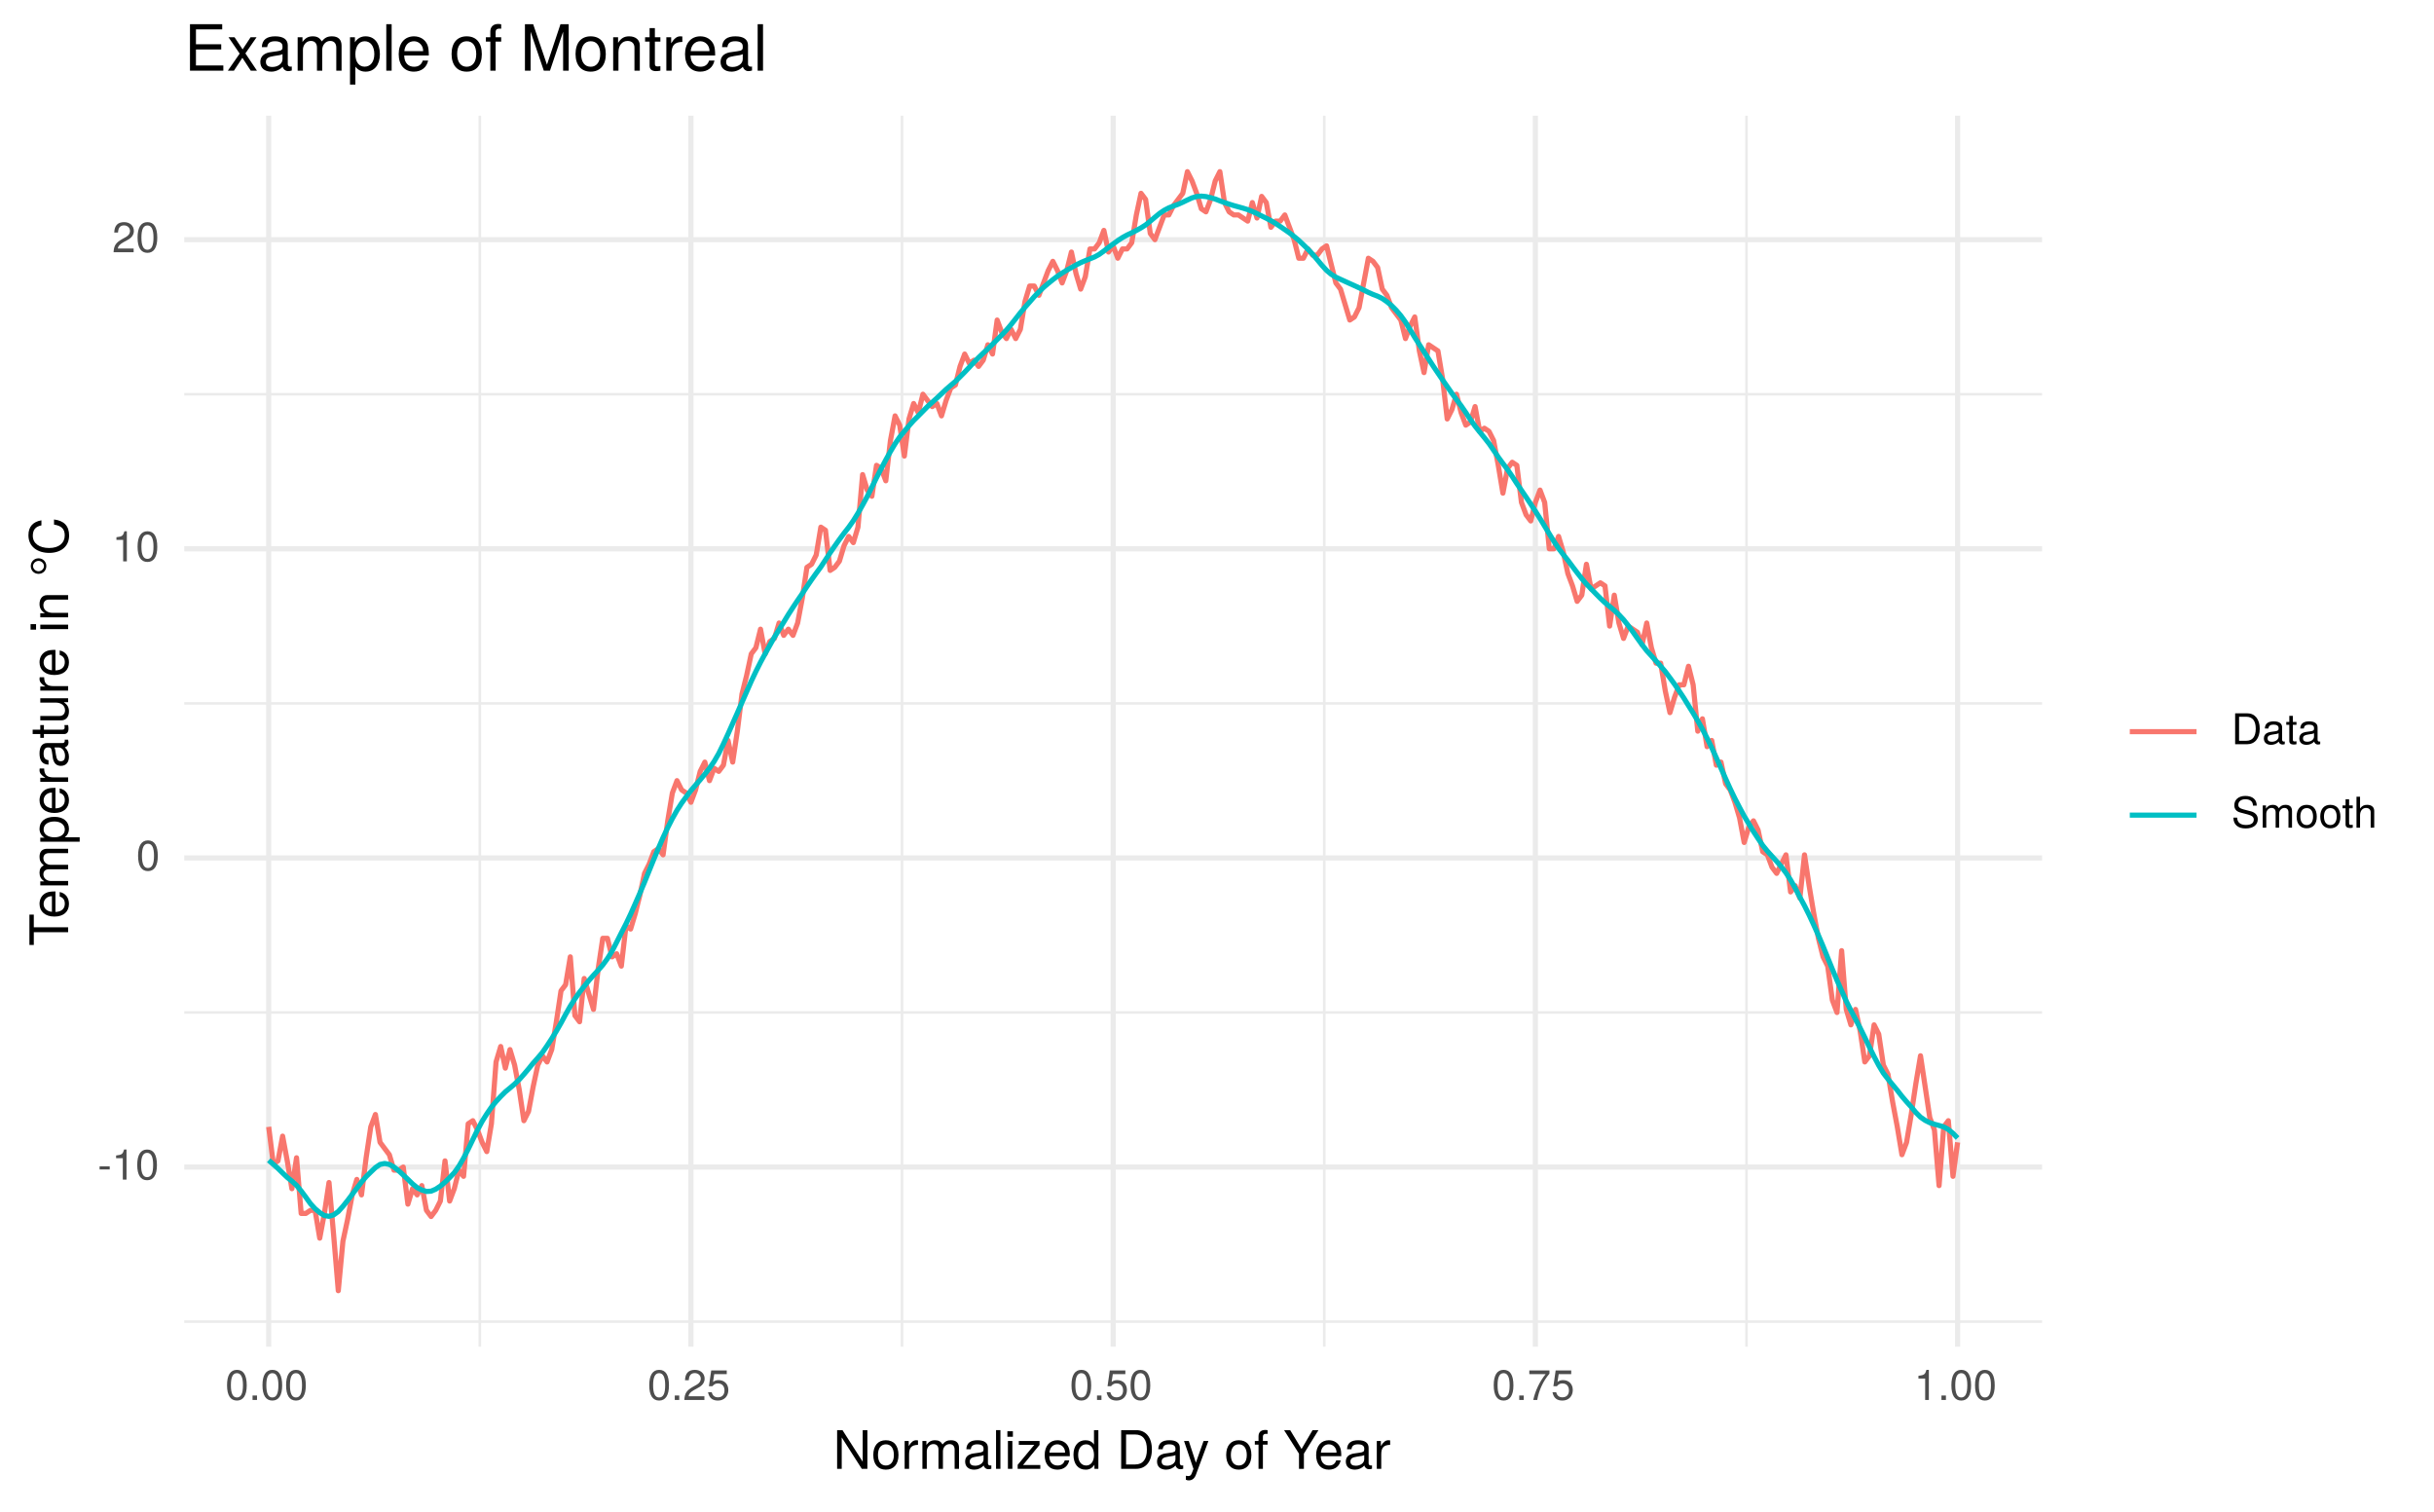 <?xml version="1.0" encoding="UTF-8"?>
<svg xmlns="http://www.w3.org/2000/svg" xmlns:xlink="http://www.w3.org/1999/xlink" width="504pt" height="313pt" viewBox="0 0 504 313" version="1.1">
<defs>
<g>
<symbol overflow="visible" id="glyph0-0">
<path style="stroke:none;" d=""/>
</symbol>
<symbol overflow="visible" id="glyph0-1">
<path style="stroke:none;" d="M 2.5 -2.109 L 2.5 -2.75 L 0.406 -2.75 L 0.406 -2.109 Z M 2.5 -2.109 "/>
</symbol>
<symbol overflow="visible" id="glyph0-2">
<path style="stroke:none;" d="M 3.047 0 L 3.047 -6.234 L 2.547 -6.234 C 2.266 -5.281 2.094 -5.141 0.891 -5 L 0.891 -4.438 L 2.281 -4.438 L 2.281 0 Z M 3.047 0 "/>
</symbol>
<symbol overflow="visible" id="glyph0-3">
<path style="stroke:none;" d="M 4.453 -3 C 4.453 -5.156 3.781 -6.234 2.422 -6.234 C 1.078 -6.234 0.375 -5.141 0.375 -3.047 C 0.375 -0.953 1.078 0.125 2.422 0.125 C 3.734 0.125 4.453 -0.953 4.453 -3 Z M 3.672 -3.062 C 3.672 -1.297 3.266 -0.516 2.406 -0.516 C 1.578 -0.516 1.172 -1.344 1.172 -3.047 C 1.172 -4.75 1.578 -5.547 2.422 -5.547 C 3.25 -5.547 3.672 -4.734 3.672 -3.062 Z M 3.672 -3.062 "/>
</symbol>
<symbol overflow="visible" id="glyph0-4">
<path style="stroke:none;" d="M 4.5 -4.406 C 4.5 -5.469 3.672 -6.234 2.5 -6.234 C 1.219 -6.234 0.484 -5.594 0.438 -4.078 L 1.219 -4.078 C 1.281 -5.125 1.703 -5.562 2.469 -5.562 C 3.172 -5.562 3.703 -5.062 3.703 -4.391 C 3.703 -3.891 3.406 -3.469 2.859 -3.156 L 2.047 -2.703 C 0.75 -1.969 0.375 -1.375 0.297 0 L 4.453 0 L 4.453 -0.766 L 1.172 -0.766 C 1.25 -1.281 1.531 -1.594 2.297 -2.047 L 3.172 -2.531 C 4.047 -2.984 4.5 -3.641 4.5 -4.406 Z M 4.5 -4.406 "/>
</symbol>
<symbol overflow="visible" id="glyph0-5">
<path style="stroke:none;" d="M 1.688 0 L 1.688 -0.922 L 0.766 -0.922 L 0.766 0 Z M 1.688 0 "/>
</symbol>
<symbol overflow="visible" id="glyph0-6">
<path style="stroke:none;" d="M 4.516 -2.062 C 4.516 -3.297 3.688 -4.109 2.5 -4.109 C 2.062 -4.109 1.703 -4 1.344 -3.734 L 1.594 -5.344 L 4.188 -5.344 L 4.188 -6.109 L 0.969 -6.109 L 0.5 -2.844 L 1.219 -2.844 C 1.578 -3.266 1.875 -3.422 2.359 -3.422 C 3.188 -3.422 3.719 -2.891 3.719 -1.969 C 3.719 -1.062 3.203 -0.547 2.359 -0.547 C 1.688 -0.547 1.266 -0.891 1.078 -1.594 L 0.312 -1.594 C 0.562 -0.359 1.266 0.125 2.375 0.125 C 3.641 0.125 4.516 -0.75 4.516 -2.062 Z M 4.516 -2.062 "/>
</symbol>
<symbol overflow="visible" id="glyph0-7">
<path style="stroke:none;" d="M 4.578 -5.453 L 4.578 -6.109 L 0.406 -6.109 L 0.406 -5.344 L 3.781 -5.344 C 2.531 -3.781 1.656 -1.953 1.219 0 L 2.047 0 C 2.391 -2.016 3.266 -3.891 4.578 -5.453 Z M 4.578 -5.453 "/>
</symbol>
<symbol overflow="visible" id="glyph0-8">
<path style="stroke:none;" d="M 5.875 -3.203 C 5.875 -5.203 4.875 -6.406 3.25 -6.406 L 0.781 -6.406 L 0.781 0 L 3.25 0 C 4.875 0 5.875 -1.219 5.875 -3.203 Z M 5.047 -3.203 C 5.047 -1.578 4.375 -0.719 3.109 -0.719 L 1.594 -0.719 L 1.594 -5.688 L 3.109 -5.688 C 4.375 -5.688 5.047 -4.844 5.047 -3.203 Z M 5.047 -3.203 "/>
</symbol>
<symbol overflow="visible" id="glyph0-9">
<path style="stroke:none;" d="M 4.703 -0.016 L 4.703 -0.578 C 4.625 -0.547 4.594 -0.547 4.547 -0.547 C 4.297 -0.547 4.156 -0.688 4.156 -0.922 L 4.156 -3.484 C 4.156 -4.297 3.547 -4.734 2.422 -4.734 C 1.297 -4.734 0.609 -4.312 0.578 -3.25 L 1.312 -3.25 C 1.375 -3.812 1.703 -4.062 2.391 -4.062 C 3.047 -4.062 3.422 -3.812 3.422 -3.375 L 3.422 -3.188 C 3.422 -2.875 3.234 -2.75 2.656 -2.672 C 1.625 -2.547 1.453 -2.5 1.172 -2.391 C 0.641 -2.172 0.375 -1.766 0.375 -1.203 C 0.375 -0.359 0.953 0.125 1.875 0.125 C 2.469 0.125 3.047 -0.109 3.453 -0.547 C 3.531 -0.188 3.844 0.062 4.203 0.062 C 4.359 0.062 4.469 0.047 4.703 -0.016 Z M 3.422 -1.594 C 3.422 -0.938 2.75 -0.516 2.047 -0.516 C 1.469 -0.516 1.141 -0.719 1.141 -1.219 C 1.141 -1.703 1.453 -1.906 2.25 -2.016 C 3.016 -2.125 3.172 -2.156 3.422 -2.281 Z M 3.422 -1.594 "/>
</symbol>
<symbol overflow="visible" id="glyph0-10">
<path style="stroke:none;" d="M 2.234 0 L 2.234 -0.609 C 2.141 -0.594 2.016 -0.578 1.875 -0.578 C 1.562 -0.578 1.484 -0.672 1.484 -1 L 1.484 -4.016 L 2.234 -4.016 L 2.234 -4.609 L 1.484 -4.609 L 1.484 -5.875 L 0.75 -5.875 L 0.75 -4.609 L 0.125 -4.609 L 0.125 -4.016 L 0.75 -4.016 L 0.75 -0.672 C 0.75 -0.203 1.062 0.062 1.641 0.062 C 1.812 0.062 1.984 0.047 2.234 0 Z M 2.234 0 "/>
</symbol>
<symbol overflow="visible" id="glyph0-11">
<path style="stroke:none;" d="M 5.469 -1.766 C 5.469 -2.547 4.969 -3.125 4.094 -3.375 L 2.484 -3.797 C 1.719 -4 1.438 -4.25 1.438 -4.75 C 1.438 -5.406 2 -5.891 2.875 -5.891 C 3.891 -5.891 4.469 -5.422 4.469 -4.578 L 5.25 -4.578 C 5.25 -5.844 4.375 -6.578 2.891 -6.578 C 1.484 -6.578 0.609 -5.797 0.609 -4.641 C 0.609 -3.859 1.031 -3.359 1.875 -3.141 L 3.469 -2.719 C 4.281 -2.5 4.641 -2.188 4.641 -1.688 C 4.641 -0.969 4.109 -0.562 3.016 -0.562 C 1.797 -0.562 1.203 -1.172 1.203 -2.078 L 0.422 -2.078 C 0.422 -0.578 1.438 0.156 2.953 0.156 C 4.578 0.156 5.469 -0.609 5.469 -1.766 Z M 5.469 -1.766 "/>
</symbol>
<symbol overflow="visible" id="glyph0-12">
<path style="stroke:none;" d="M 6.688 0 L 6.688 -3.453 C 6.688 -4.281 6.234 -4.734 5.359 -4.734 C 4.75 -4.734 4.375 -4.562 3.953 -4.031 C 3.672 -4.531 3.312 -4.734 2.703 -4.734 C 2.094 -4.734 1.688 -4.516 1.297 -3.953 L 1.297 -4.609 L 0.625 -4.609 L 0.625 0 L 1.359 0 L 1.359 -2.891 C 1.359 -3.562 1.844 -4.094 2.438 -4.094 C 2.984 -4.094 3.297 -3.766 3.297 -3.172 L 3.297 0 L 4.016 0 L 4.016 -2.891 C 4.016 -3.562 4.516 -4.094 5.109 -4.094 C 5.641 -4.094 5.953 -3.75 5.953 -3.172 L 5.953 0 Z M 6.688 0 "/>
</symbol>
<symbol overflow="visible" id="glyph0-13">
<path style="stroke:none;" d="M 4.484 -2.266 C 4.484 -3.859 3.719 -4.734 2.391 -4.734 C 1.094 -4.734 0.312 -3.859 0.312 -2.312 C 0.312 -0.75 1.094 0.125 2.406 0.125 C 3.688 0.125 4.484 -0.75 4.484 -2.266 Z M 3.719 -2.281 C 3.719 -1.203 3.203 -0.547 2.406 -0.547 C 1.578 -0.547 1.078 -1.188 1.078 -2.312 C 1.078 -3.406 1.578 -4.062 2.406 -4.062 C 3.234 -4.062 3.719 -3.422 3.719 -2.281 Z M 3.719 -2.281 "/>
</symbol>
<symbol overflow="visible" id="glyph0-14">
<path style="stroke:none;" d="M 4.281 0 L 4.281 -3.484 C 4.281 -4.25 3.719 -4.734 2.828 -4.734 C 2.172 -4.734 1.781 -4.547 1.344 -3.969 L 1.344 -6.406 L 0.609 -6.406 L 0.609 0 L 1.344 0 L 1.344 -2.547 C 1.344 -3.484 1.844 -4.094 2.594 -4.094 C 3.109 -4.094 3.547 -3.797 3.547 -3.188 L 3.547 0 Z M 4.281 0 "/>
</symbol>
<symbol overflow="visible" id="glyph1-0">
<path style="stroke:none;" d=""/>
</symbol>
<symbol overflow="visible" id="glyph1-1">
<path style="stroke:none;" d="M 7.109 0 L 7.109 -8.016 L 6.141 -8.016 L 6.141 -1.469 L 1.953 -8.016 L 0.844 -8.016 L 0.844 0 L 1.797 0 L 1.797 -6.5 L 5.953 0 Z M 7.109 0 "/>
</symbol>
<symbol overflow="visible" id="glyph1-2">
<path style="stroke:none;" d="M 5.609 -2.844 C 5.609 -4.828 4.656 -5.922 2.984 -5.922 C 1.375 -5.922 0.391 -4.812 0.391 -2.875 C 0.391 -0.953 1.359 0.172 3 0.172 C 4.625 0.172 5.609 -0.953 5.609 -2.844 Z M 4.656 -2.844 C 4.656 -1.5 4.016 -0.688 3 -0.688 C 1.984 -0.688 1.359 -1.484 1.359 -2.875 C 1.359 -4.266 1.984 -5.078 3 -5.078 C 4.031 -5.078 4.656 -4.281 4.656 -2.844 Z M 4.656 -2.844 "/>
</symbol>
<symbol overflow="visible" id="glyph1-3">
<path style="stroke:none;" d="M 3.531 -4.969 L 3.531 -5.891 C 3.375 -5.922 3.297 -5.922 3.172 -5.922 C 2.578 -5.922 2.141 -5.578 1.609 -4.719 L 1.609 -5.766 L 0.766 -5.766 L 0.766 0 L 1.688 0 L 1.688 -2.984 C 1.688 -4.297 2.109 -4.938 3.531 -4.969 Z M 3.531 -4.969 "/>
</symbol>
<symbol overflow="visible" id="glyph1-4">
<path style="stroke:none;" d="M 8.359 0 L 8.359 -4.328 C 8.359 -5.359 7.781 -5.922 6.703 -5.922 C 5.938 -5.922 5.484 -5.703 4.938 -5.047 C 4.594 -5.672 4.141 -5.922 3.391 -5.922 C 2.625 -5.922 2.109 -5.641 1.609 -4.953 L 1.609 -5.766 L 0.781 -5.766 L 0.781 0 L 1.688 0 L 1.688 -3.625 C 1.688 -4.453 2.297 -5.125 3.047 -5.125 C 3.734 -5.125 4.109 -4.703 4.109 -3.969 L 4.109 0 L 5.031 0 L 5.031 -3.625 C 5.031 -4.453 5.641 -5.125 6.391 -5.125 C 7.062 -5.125 7.453 -4.703 7.453 -3.969 L 7.453 0 Z M 8.359 0 "/>
</symbol>
<symbol overflow="visible" id="glyph1-5">
<path style="stroke:none;" d="M 5.891 -0.016 L 5.891 -0.719 C 5.781 -0.688 5.734 -0.688 5.688 -0.688 C 5.375 -0.688 5.188 -0.859 5.188 -1.141 L 5.188 -4.359 C 5.188 -5.375 4.438 -5.922 3.031 -5.922 C 1.625 -5.922 0.766 -5.391 0.719 -4.062 L 1.641 -4.062 C 1.719 -4.766 2.141 -5.078 2.984 -5.078 C 3.812 -5.078 4.281 -4.781 4.281 -4.219 L 4.281 -3.984 C 4.281 -3.594 4.047 -3.438 3.328 -3.344 C 2.031 -3.172 1.828 -3.141 1.469 -2.984 C 0.797 -2.719 0.469 -2.203 0.469 -1.5 C 0.469 -0.453 1.188 0.172 2.359 0.172 C 3.094 0.172 3.812 -0.141 4.312 -0.688 C 4.406 -0.234 4.812 0.078 5.266 0.078 C 5.438 0.078 5.594 0.062 5.891 -0.016 Z M 4.281 -1.984 C 4.281 -1.172 3.438 -0.641 2.547 -0.641 C 1.844 -0.641 1.422 -0.891 1.422 -1.516 C 1.422 -2.125 1.828 -2.391 2.812 -2.531 C 3.766 -2.656 3.969 -2.703 4.281 -2.844 Z M 4.281 -1.984 "/>
</symbol>
<symbol overflow="visible" id="glyph1-6">
<path style="stroke:none;" d="M 1.656 0 L 1.656 -8.016 L 0.75 -8.016 L 0.75 0 Z M 1.656 0 "/>
</symbol>
<symbol overflow="visible" id="glyph1-7">
<path style="stroke:none;" d="M 1.688 0 L 1.688 -5.766 L 0.766 -5.766 L 0.766 0 Z M 1.797 -6.641 L 1.797 -7.781 L 0.656 -7.781 L 0.656 -6.641 Z M 1.797 -6.641 "/>
</symbol>
<symbol overflow="visible" id="glyph1-8">
<path style="stroke:none;" d="M 5.031 0 L 5.031 -0.797 L 1.453 -0.797 L 4.875 -4.953 L 4.875 -5.766 L 0.578 -5.766 L 0.578 -4.969 L 3.781 -4.969 L 0.344 -0.828 L 0.344 0 Z M 5.031 0 "/>
</symbol>
<symbol overflow="visible" id="glyph1-9">
<path style="stroke:none;" d="M 5.641 -2.625 C 5.641 -3.453 5.578 -3.984 5.406 -4.406 C 5.031 -5.359 4.156 -5.922 3.078 -5.922 C 1.469 -5.922 0.438 -4.734 0.438 -2.844 C 0.438 -0.953 1.438 0.172 3.062 0.172 C 4.375 0.172 5.297 -0.578 5.516 -1.75 L 4.594 -1.75 C 4.344 -0.984 3.828 -0.688 3.094 -0.688 C 2.141 -0.688 1.422 -1.297 1.391 -2.625 Z M 4.656 -3.438 C 4.656 -3.438 4.656 -3.391 4.656 -3.359 L 1.422 -3.359 C 1.5 -4.391 2.141 -5.078 3.062 -5.078 C 3.969 -5.078 4.656 -4.328 4.656 -3.438 Z M 4.656 -3.438 "/>
</symbol>
<symbol overflow="visible" id="glyph1-10">
<path style="stroke:none;" d="M 5.438 0 L 5.438 -8.016 L 4.531 -8.016 L 4.531 -5.031 C 4.141 -5.625 3.531 -5.922 2.766 -5.922 C 1.266 -5.922 0.281 -4.781 0.281 -2.938 C 0.281 -0.984 1.25 0.172 2.797 0.172 C 3.594 0.172 4.141 -0.125 4.625 -0.844 L 4.625 0 Z M 4.531 -2.859 C 4.531 -1.531 3.891 -0.688 2.922 -0.688 C 1.906 -0.688 1.25 -1.547 1.25 -2.875 C 1.25 -4.219 1.906 -5.078 2.922 -5.078 C 3.906 -5.078 4.531 -4.188 4.531 -2.859 Z M 4.531 -2.859 "/>
</symbol>
<symbol overflow="visible" id="glyph1-11">
<path style="stroke:none;" d=""/>
</symbol>
<symbol overflow="visible" id="glyph1-12">
<path style="stroke:none;" d="M 7.344 -4.016 C 7.344 -6.5 6.109 -8.016 4.062 -8.016 L 0.984 -8.016 L 0.984 0 L 4.062 0 C 6.094 0 7.344 -1.516 7.344 -4.016 Z M 6.312 -4 C 6.312 -1.984 5.484 -0.906 3.891 -0.906 L 2 -0.906 L 2 -7.109 L 3.891 -7.109 C 5.484 -7.109 6.312 -6.047 6.312 -4 Z M 6.312 -4 "/>
</symbol>
<symbol overflow="visible" id="glyph1-13">
<path style="stroke:none;" d="M 5.266 -5.766 L 4.266 -5.766 L 2.672 -1.281 L 1.203 -5.766 L 0.219 -5.766 L 2.172 0.016 L 1.812 0.938 C 1.656 1.344 1.469 1.5 1.078 1.5 C 0.953 1.5 0.797 1.469 0.594 1.438 L 0.594 2.25 C 0.781 2.359 0.969 2.391 1.203 2.391 C 1.859 2.391 2.391 2.031 2.688 1.203 Z M 5.266 -5.766 "/>
</symbol>
<symbol overflow="visible" id="glyph1-14">
<path style="stroke:none;" d="M 2.844 -5.016 L 2.844 -5.766 L 1.875 -5.766 L 1.875 -6.672 C 1.875 -7.047 2.094 -7.25 2.516 -7.25 C 2.594 -7.25 2.625 -7.25 2.844 -7.234 L 2.844 -8 C 2.625 -8.047 2.516 -8.047 2.328 -8.047 C 1.469 -8.047 0.969 -7.562 0.969 -6.75 L 0.969 -5.766 L 0.203 -5.766 L 0.203 -5.016 L 0.969 -5.016 L 0.969 0 L 1.875 0 L 1.875 -5.016 Z M 2.844 -5.016 "/>
</symbol>
<symbol overflow="visible" id="glyph1-15">
<path style="stroke:none;" d="M 7.266 -8.016 L 6.047 -8.016 L 3.766 -4.109 L 1.406 -8.016 L 0.141 -8.016 L 3.234 -3.141 L 3.234 0 L 4.25 0 L 4.25 -3.141 Z M 7.266 -8.016 "/>
</symbol>
<symbol overflow="visible" id="glyph2-0">
<path style="stroke:none;" d=""/>
</symbol>
<symbol overflow="visible" id="glyph2-1">
<path style="stroke:none;" d="M -7.109 -6.516 L -8.016 -6.516 L -8.016 -0.234 L -7.109 -0.234 L -7.109 -2.875 L 0 -2.875 L 0 -3.891 L -7.109 -3.891 Z M -7.109 -6.516 "/>
</symbol>
<symbol overflow="visible" id="glyph2-2">
<path style="stroke:none;" d="M -2.625 -5.641 C -3.453 -5.641 -3.984 -5.578 -4.406 -5.406 C -5.359 -5.031 -5.922 -4.156 -5.922 -3.078 C -5.922 -1.469 -4.734 -0.438 -2.844 -0.438 C -0.953 -0.438 0.172 -1.438 0.172 -3.062 C 0.172 -4.375 -0.578 -5.297 -1.75 -5.516 L -1.75 -4.594 C -0.984 -4.344 -0.688 -3.828 -0.688 -3.094 C -0.688 -2.141 -1.297 -1.422 -2.625 -1.391 Z M -3.438 -4.656 C -3.438 -4.656 -3.391 -4.656 -3.359 -4.656 L -3.359 -1.422 C -4.391 -1.5 -5.078 -2.141 -5.078 -3.062 C -5.078 -3.969 -4.328 -4.656 -3.438 -4.656 Z M -3.438 -4.656 "/>
</symbol>
<symbol overflow="visible" id="glyph2-3">
<path style="stroke:none;" d="M 0 -8.359 L -4.328 -8.359 C -5.359 -8.359 -5.922 -7.781 -5.922 -6.703 C -5.922 -5.938 -5.703 -5.484 -5.047 -4.938 C -5.672 -4.594 -5.922 -4.141 -5.922 -3.391 C -5.922 -2.625 -5.641 -2.109 -4.953 -1.609 L -5.766 -1.609 L -5.766 -0.781 L 0 -0.781 L 0 -1.688 L -3.625 -1.688 C -4.453 -1.688 -5.125 -2.297 -5.125 -3.047 C -5.125 -3.734 -4.703 -4.109 -3.969 -4.109 L 0 -4.109 L 0 -5.031 L -3.625 -5.031 C -4.453 -5.031 -5.125 -5.641 -5.125 -6.391 C -5.125 -7.062 -4.703 -7.453 -3.969 -7.453 L 0 -7.453 Z M 0 -8.359 "/>
</symbol>
<symbol overflow="visible" id="glyph2-4">
<path style="stroke:none;" d="M -2.828 -5.75 C -4.766 -5.75 -5.922 -4.812 -5.922 -3.281 C -5.922 -2.5 -5.578 -1.875 -4.891 -1.438 L -5.766 -1.438 L -5.766 -0.609 L 2.391 -0.609 L 2.391 -1.516 L -0.688 -1.516 C -0.094 -2 0.172 -2.547 0.172 -3.281 C 0.172 -4.781 -0.984 -5.75 -2.828 -5.75 Z M -2.844 -4.797 C -1.547 -4.797 -0.688 -4.125 -0.688 -3.125 C -0.688 -2.156 -1.484 -1.516 -2.844 -1.516 C -4.188 -1.516 -5.078 -2.156 -5.078 -3.125 C -5.078 -4.141 -4.219 -4.797 -2.844 -4.797 Z M -2.844 -4.797 "/>
</symbol>
<symbol overflow="visible" id="glyph2-5">
<path style="stroke:none;" d="M -4.969 -3.531 L -5.891 -3.531 C -5.922 -3.375 -5.922 -3.297 -5.922 -3.172 C -5.922 -2.578 -5.578 -2.141 -4.719 -1.609 L -5.766 -1.609 L -5.766 -0.766 L 0 -0.766 L 0 -1.688 L -2.984 -1.688 C -4.297 -1.688 -4.938 -2.109 -4.969 -3.531 Z M -4.969 -3.531 "/>
</symbol>
<symbol overflow="visible" id="glyph2-6">
<path style="stroke:none;" d="M -0.016 -5.891 L -0.719 -5.891 C -0.688 -5.781 -0.688 -5.734 -0.688 -5.688 C -0.688 -5.375 -0.859 -5.188 -1.141 -5.188 L -4.359 -5.188 C -5.375 -5.188 -5.922 -4.438 -5.922 -3.031 C -5.922 -1.625 -5.391 -0.766 -4.062 -0.719 L -4.062 -1.641 C -4.766 -1.719 -5.078 -2.141 -5.078 -2.984 C -5.078 -3.812 -4.781 -4.281 -4.219 -4.281 L -3.984 -4.281 C -3.594 -4.281 -3.438 -4.047 -3.344 -3.328 C -3.172 -2.031 -3.141 -1.828 -2.984 -1.469 C -2.719 -0.797 -2.203 -0.469 -1.5 -0.469 C -0.453 -0.469 0.172 -1.188 0.172 -2.359 C 0.172 -3.094 -0.141 -3.812 -0.688 -4.312 C -0.234 -4.406 0.078 -4.812 0.078 -5.266 C 0.078 -5.438 0.062 -5.594 -0.016 -5.891 Z M -1.984 -4.281 C -1.172 -4.281 -0.641 -3.438 -0.641 -2.547 C -0.641 -1.844 -0.891 -1.422 -1.516 -1.422 C -2.125 -1.422 -2.391 -1.828 -2.531 -2.812 C -2.656 -3.766 -2.703 -3.969 -2.844 -4.281 Z M -1.984 -4.281 "/>
</symbol>
<symbol overflow="visible" id="glyph2-7">
<path style="stroke:none;" d="M 0 -2.797 L -0.766 -2.797 C -0.734 -2.672 -0.719 -2.531 -0.719 -2.359 C -0.719 -1.953 -0.844 -1.844 -1.25 -1.844 L -5.016 -1.844 L -5.016 -2.797 L -5.766 -2.797 L -5.766 -1.844 L -7.344 -1.844 L -7.344 -0.938 L -5.766 -0.938 L -5.766 -0.156 L -5.016 -0.156 L -5.016 -0.938 L -0.844 -0.938 C -0.25 -0.938 0.078 -1.328 0.078 -2.047 C 0.078 -2.266 0.062 -2.484 0 -2.797 Z M 0 -2.797 "/>
</symbol>
<symbol overflow="visible" id="glyph2-8">
<path style="stroke:none;" d="M 0 -5.297 L -5.766 -5.297 L -5.766 -4.391 L -2.578 -4.391 C -1.406 -4.391 -0.641 -3.766 -0.641 -2.812 C -0.641 -2.094 -1.078 -1.625 -1.766 -1.625 L -5.766 -1.625 L -5.766 -0.719 L -1.406 -0.719 C -0.453 -0.719 0.172 -1.438 0.172 -2.547 C 0.172 -3.406 -0.125 -3.938 -0.891 -4.484 L 0 -4.484 Z M 0 -5.297 "/>
</symbol>
<symbol overflow="visible" id="glyph2-9">
<path style="stroke:none;" d=""/>
</symbol>
<symbol overflow="visible" id="glyph2-10">
<path style="stroke:none;" d="M 0 -1.688 L -5.766 -1.688 L -5.766 -0.766 L 0 -0.766 Z M -6.641 -1.797 L -7.781 -1.797 L -7.781 -0.656 L -6.641 -0.656 Z M -6.641 -1.797 "/>
</symbol>
<symbol overflow="visible" id="glyph2-11">
<path style="stroke:none;" d="M 0 -5.359 L -4.359 -5.359 C -5.312 -5.359 -5.922 -4.641 -5.922 -3.531 C -5.922 -2.672 -5.594 -2.125 -4.797 -1.609 L -5.766 -1.609 L -5.766 -0.766 L 0 -0.766 L 0 -1.688 L -3.172 -1.688 C -4.359 -1.688 -5.125 -2.328 -5.125 -3.25 C -5.125 -3.984 -4.688 -4.438 -4 -4.438 L 0 -4.438 Z M 0 -5.359 "/>
</symbol>
<symbol overflow="visible" id="glyph2-12">
<path style="stroke:none;" d="M -6.125 -3.812 C -7.047 -3.812 -7.734 -3.109 -7.734 -2.203 C -7.734 -1.281 -7.047 -0.594 -6.125 -0.594 C -5.219 -0.594 -4.516 -1.281 -4.516 -2.203 C -4.516 -3.109 -5.219 -3.812 -6.125 -3.812 Z M -6.125 -3.281 C -5.547 -3.281 -5 -2.781 -5 -2.203 C -5 -1.609 -5.547 -1.125 -6.125 -1.125 C -6.703 -1.125 -7.266 -1.609 -7.266 -2.203 C -7.266 -2.781 -6.703 -3.281 -6.125 -3.281 Z M -6.125 -3.281 "/>
</symbol>
<symbol overflow="visible" id="glyph2-13">
<path style="stroke:none;" d="M -2.922 -7.453 L -2.922 -6.391 C -1.406 -6.156 -0.703 -5.516 -0.703 -4.156 C -0.703 -2.562 -1.922 -1.547 -3.922 -1.547 C -5.984 -1.547 -7.312 -2.516 -7.312 -4.062 C -7.312 -5.328 -6.75 -5.984 -5.531 -6.234 L -5.531 -7.281 C -7.297 -6.969 -8.219 -5.953 -8.219 -4.188 C -8.219 -1.766 -6.266 -0.531 -3.922 -0.531 C -1.578 -0.531 0.203 -1.797 0.203 -4.141 C 0.203 -6.109 -0.844 -7.203 -2.922 -7.453 Z M -2.922 -7.453 "/>
</symbol>
<symbol overflow="visible" id="glyph3-0">
<path style="stroke:none;" d=""/>
</symbol>
<symbol overflow="visible" id="glyph3-1">
<path style="stroke:none;" d="M 8.094 0 L 8.094 -1.078 L 2.422 -1.078 L 2.422 -4.391 L 7.656 -4.391 L 7.656 -5.469 L 2.422 -5.469 L 2.422 -8.547 L 7.859 -8.547 L 7.859 -9.625 L 1.188 -9.625 L 1.188 0 Z M 8.094 0 "/>
</symbol>
<symbol overflow="visible" id="glyph3-2">
<path style="stroke:none;" d="M 6.25 0 L 3.859 -3.578 L 6.172 -6.922 L 4.938 -6.922 L 3.281 -4.406 L 1.609 -6.922 L 0.359 -6.922 L 2.672 -3.531 L 0.219 0 L 1.484 0 L 3.234 -2.656 L 4.969 0 Z M 6.25 0 "/>
</symbol>
<symbol overflow="visible" id="glyph3-3">
<path style="stroke:none;" d="M 7.062 -0.031 L 7.062 -0.859 C 6.938 -0.828 6.891 -0.828 6.828 -0.828 C 6.438 -0.828 6.234 -1.031 6.234 -1.375 L 6.234 -5.234 C 6.234 -6.453 5.328 -7.109 3.625 -7.109 C 1.953 -7.109 0.922 -6.469 0.859 -4.875 L 1.969 -4.875 C 2.062 -5.719 2.562 -6.094 3.594 -6.094 C 4.578 -6.094 5.141 -5.734 5.141 -5.062 L 5.141 -4.781 C 5.141 -4.312 4.859 -4.125 3.984 -4.016 C 2.422 -3.812 2.188 -3.766 1.766 -3.594 C 0.969 -3.266 0.547 -2.641 0.547 -1.797 C 0.547 -0.547 1.422 0.203 2.828 0.203 C 3.703 0.203 4.562 -0.172 5.172 -0.812 C 5.297 -0.297 5.766 0.094 6.312 0.094 C 6.531 0.094 6.703 0.062 7.062 -0.031 Z M 5.141 -2.391 C 5.141 -1.406 4.125 -0.766 3.062 -0.766 C 2.203 -0.766 1.703 -1.062 1.703 -1.828 C 1.703 -2.547 2.188 -2.859 3.359 -3.031 C 4.531 -3.188 4.766 -3.25 5.141 -3.422 Z M 5.141 -2.391 "/>
</symbol>
<symbol overflow="visible" id="glyph3-4">
<path style="stroke:none;" d="M 10.031 0 L 10.031 -5.188 C 10.031 -6.438 9.344 -7.109 8.047 -7.109 C 7.125 -7.109 6.578 -6.844 5.922 -6.062 C 5.516 -6.797 4.969 -7.109 4.062 -7.109 C 3.141 -7.109 2.531 -6.766 1.938 -5.938 L 1.938 -6.922 L 0.938 -6.922 L 0.938 0 L 2.031 0 L 2.031 -4.344 C 2.031 -5.344 2.766 -6.156 3.656 -6.156 C 4.469 -6.156 4.938 -5.656 4.938 -4.766 L 4.938 0 L 6.031 0 L 6.031 -4.344 C 6.031 -5.344 6.766 -6.156 7.672 -6.156 C 8.469 -6.156 8.938 -5.641 8.938 -4.766 L 8.938 0 Z M 10.031 0 "/>
</symbol>
<symbol overflow="visible" id="glyph3-5">
<path style="stroke:none;" d="M 6.906 -3.391 C 6.906 -5.719 5.766 -7.109 3.938 -7.109 C 3 -7.109 2.25 -6.688 1.734 -5.875 L 1.734 -6.922 L 0.719 -6.922 L 0.719 2.875 L 1.828 2.875 L 1.828 -0.828 C 2.406 -0.125 3.047 0.203 3.953 0.203 C 5.734 0.203 6.906 -1.188 6.906 -3.391 Z M 5.75 -3.422 C 5.75 -1.844 4.953 -0.828 3.75 -0.828 C 2.594 -0.828 1.828 -1.781 1.828 -3.406 C 1.828 -5.031 2.594 -6.094 3.75 -6.094 C 4.969 -6.094 5.75 -5.062 5.75 -3.422 Z M 5.75 -3.422 "/>
</symbol>
<symbol overflow="visible" id="glyph3-6">
<path style="stroke:none;" d="M 2 0 L 2 -9.625 L 0.891 -9.625 L 0.891 0 Z M 2 0 "/>
</symbol>
<symbol overflow="visible" id="glyph3-7">
<path style="stroke:none;" d="M 6.766 -3.141 C 6.766 -4.141 6.688 -4.781 6.5 -5.297 C 6.047 -6.438 4.984 -7.109 3.703 -7.109 C 1.766 -7.109 0.531 -5.688 0.531 -3.422 C 0.531 -1.156 1.734 0.203 3.672 0.203 C 5.25 0.203 6.344 -0.703 6.625 -2.094 L 5.516 -2.094 C 5.219 -1.188 4.594 -0.812 3.703 -0.812 C 2.562 -0.812 1.703 -1.562 1.672 -3.141 Z M 5.594 -4.125 C 5.594 -4.125 5.594 -4.062 5.578 -4.047 L 1.703 -4.047 C 1.797 -5.266 2.578 -6.094 3.688 -6.094 C 4.766 -6.094 5.594 -5.203 5.594 -4.125 Z M 5.594 -4.125 "/>
</symbol>
<symbol overflow="visible" id="glyph3-8">
<path style="stroke:none;" d=""/>
</symbol>
<symbol overflow="visible" id="glyph3-9">
<path style="stroke:none;" d="M 6.734 -3.406 C 6.734 -5.797 5.578 -7.109 3.594 -7.109 C 1.656 -7.109 0.469 -5.781 0.469 -3.453 C 0.469 -1.141 1.641 0.203 3.609 0.203 C 5.547 0.203 6.734 -1.141 6.734 -3.406 Z M 5.578 -3.422 C 5.578 -1.797 4.812 -0.812 3.609 -0.812 C 2.375 -0.812 1.625 -1.781 1.625 -3.453 C 1.625 -5.125 2.375 -6.094 3.609 -6.094 C 4.844 -6.094 5.578 -5.141 5.578 -3.422 Z M 5.578 -3.422 "/>
</symbol>
<symbol overflow="visible" id="glyph3-10">
<path style="stroke:none;" d="M 3.406 -6.016 L 3.406 -6.922 L 2.25 -6.922 L 2.25 -8 C 2.25 -8.469 2.516 -8.703 3.031 -8.703 C 3.109 -8.703 3.156 -8.703 3.406 -8.688 L 3.406 -9.594 C 3.156 -9.656 3.016 -9.672 2.781 -9.672 C 1.766 -9.672 1.156 -9.078 1.156 -8.094 L 1.156 -6.922 L 0.234 -6.922 L 0.234 -6.016 L 1.156 -6.016 L 1.156 0 L 2.25 0 L 2.25 -6.016 Z M 3.406 -6.016 "/>
</symbol>
<symbol overflow="visible" id="glyph3-11">
<path style="stroke:none;" d="M 10.047 0 L 10.047 -9.625 L 8.344 -9.625 L 5.547 -1.234 L 2.688 -9.625 L 0.984 -9.625 L 0.984 0 L 2.156 0 L 2.156 -8.062 L 4.891 0 L 6.172 0 L 8.891 -8.062 L 8.891 0 Z M 10.047 0 "/>
</symbol>
<symbol overflow="visible" id="glyph3-12">
<path style="stroke:none;" d="M 6.438 0 L 6.438 -5.234 C 6.438 -6.375 5.578 -7.109 4.234 -7.109 C 3.203 -7.109 2.547 -6.719 1.938 -5.75 L 1.938 -6.922 L 0.922 -6.922 L 0.922 0 L 2.016 0 L 2.016 -3.812 C 2.016 -5.234 2.781 -6.156 3.906 -6.156 C 4.781 -6.156 5.328 -5.625 5.328 -4.797 L 5.328 0 Z M 6.438 0 "/>
</symbol>
<symbol overflow="visible" id="glyph3-13">
<path style="stroke:none;" d="M 3.359 0 L 3.359 -0.922 C 3.203 -0.891 3.031 -0.875 2.828 -0.875 C 2.344 -0.875 2.219 -1 2.219 -1.484 L 2.219 -6.016 L 3.359 -6.016 L 3.359 -6.922 L 2.219 -6.922 L 2.219 -8.812 L 1.125 -8.812 L 1.125 -6.922 L 0.188 -6.922 L 0.188 -6.016 L 1.125 -6.016 L 1.125 -1 C 1.125 -0.297 1.594 0.094 2.453 0.094 C 2.719 0.094 2.984 0.062 3.359 0 Z M 3.359 0 "/>
</symbol>
<symbol overflow="visible" id="glyph3-14">
<path style="stroke:none;" d="M 4.234 -5.953 L 4.234 -7.078 C 4.047 -7.109 3.969 -7.109 3.812 -7.109 C 3.109 -7.109 2.562 -6.688 1.922 -5.672 L 1.922 -6.922 L 0.922 -6.922 L 0.922 0 L 2.016 0 L 2.016 -3.594 C 2.016 -5.156 2.531 -5.922 4.234 -5.953 Z M 4.234 -5.953 "/>
</symbol>
</g>
<clipPath id="clip1">
  <path d="M 38.152 273 L 422.844 273 L 422.844 274 L 38.152 274 Z M 38.152 273 "/>
</clipPath>
<clipPath id="clip2">
  <path d="M 38.152 209 L 422.844 209 L 422.844 210 L 38.152 210 Z M 38.152 209 "/>
</clipPath>
<clipPath id="clip3">
  <path d="M 38.152 145 L 422.844 145 L 422.844 146 L 38.152 146 Z M 38.152 145 "/>
</clipPath>
<clipPath id="clip4">
  <path d="M 38.152 81 L 422.844 81 L 422.844 82 L 38.152 82 Z M 38.152 81 "/>
</clipPath>
<clipPath id="clip5">
  <path d="M 99 23.957 L 100 23.957 L 100 278.848 L 99 278.848 Z M 99 23.957 "/>
</clipPath>
<clipPath id="clip6">
  <path d="M 186 23.957 L 188 23.957 L 188 278.848 L 186 278.848 Z M 186 23.957 "/>
</clipPath>
<clipPath id="clip7">
  <path d="M 273 23.957 L 275 23.957 L 275 278.848 L 273 278.848 Z M 273 23.957 "/>
</clipPath>
<clipPath id="clip8">
  <path d="M 361 23.957 L 362 23.957 L 362 278.848 L 361 278.848 Z M 361 23.957 "/>
</clipPath>
<clipPath id="clip9">
  <path d="M 38.152 241 L 422.844 241 L 422.844 243 L 38.152 243 Z M 38.152 241 "/>
</clipPath>
<clipPath id="clip10">
  <path d="M 38.152 177 L 422.844 177 L 422.844 179 L 38.152 179 Z M 38.152 177 "/>
</clipPath>
<clipPath id="clip11">
  <path d="M 38.152 113 L 422.844 113 L 422.844 115 L 38.152 115 Z M 38.152 113 "/>
</clipPath>
<clipPath id="clip12">
  <path d="M 38.152 49 L 422.844 49 L 422.844 51 L 38.152 51 Z M 38.152 49 "/>
</clipPath>
<clipPath id="clip13">
  <path d="M 55 23.957 L 57 23.957 L 57 278.848 L 55 278.848 Z M 55 23.957 "/>
</clipPath>
<clipPath id="clip14">
  <path d="M 142 23.957 L 144 23.957 L 144 278.848 L 142 278.848 Z M 142 23.957 "/>
</clipPath>
<clipPath id="clip15">
  <path d="M 229 23.957 L 232 23.957 L 232 278.848 L 229 278.848 Z M 229 23.957 "/>
</clipPath>
<clipPath id="clip16">
  <path d="M 317 23.957 L 319 23.957 L 319 278.848 L 317 278.848 Z M 317 23.957 "/>
</clipPath>
<clipPath id="clip17">
  <path d="M 404 23.957 L 406 23.957 L 406 278.848 L 404 278.848 Z M 404 23.957 "/>
</clipPath>
</defs>
<g id="surface56">
<rect x="0" y="0" width="504" height="313" style="fill:rgb(100%,100%,100%);fill-opacity:1;stroke:none;"/>
<g clip-path="url(#clip1)" clip-rule="nonzero">
<path style="fill:none;stroke-width:0.533;stroke-linecap:butt;stroke-linejoin:round;stroke:rgb(92.157%,92.157%,92.157%);stroke-opacity:1;stroke-miterlimit:10;" d="M 38.152 273.664 L 422.844 273.664 "/>
</g>
<g clip-path="url(#clip2)" clip-rule="nonzero">
<path style="fill:none;stroke-width:0.533;stroke-linecap:butt;stroke-linejoin:round;stroke:rgb(92.157%,92.157%,92.157%);stroke-opacity:1;stroke-miterlimit:10;" d="M 38.152 209.652 L 422.844 209.652 "/>
</g>
<g clip-path="url(#clip3)" clip-rule="nonzero">
<path style="fill:none;stroke-width:0.533;stroke-linecap:butt;stroke-linejoin:round;stroke:rgb(92.157%,92.157%,92.157%);stroke-opacity:1;stroke-miterlimit:10;" d="M 38.152 145.645 L 422.844 145.645 "/>
</g>
<g clip-path="url(#clip4)" clip-rule="nonzero">
<path style="fill:none;stroke-width:0.533;stroke-linecap:butt;stroke-linejoin:round;stroke:rgb(92.157%,92.157%,92.157%);stroke-opacity:1;stroke-miterlimit:10;" d="M 38.152 81.633 L 422.844 81.633 "/>
</g>
<g clip-path="url(#clip5)" clip-rule="nonzero">
<path style="fill:none;stroke-width:0.533;stroke-linecap:butt;stroke-linejoin:round;stroke:rgb(92.157%,92.157%,92.157%);stroke-opacity:1;stroke-miterlimit:10;" d="M 99.352 278.848 L 99.352 23.957 "/>
</g>
<g clip-path="url(#clip6)" clip-rule="nonzero">
<path style="fill:none;stroke-width:0.533;stroke-linecap:butt;stroke-linejoin:round;stroke:rgb(92.157%,92.157%,92.157%);stroke-opacity:1;stroke-miterlimit:10;" d="M 186.781 278.848 L 186.781 23.957 "/>
</g>
<g clip-path="url(#clip7)" clip-rule="nonzero">
<path style="fill:none;stroke-width:0.533;stroke-linecap:butt;stroke-linejoin:round;stroke:rgb(92.157%,92.157%,92.157%);stroke-opacity:1;stroke-miterlimit:10;" d="M 274.211 278.848 L 274.211 23.957 "/>
</g>
<g clip-path="url(#clip8)" clip-rule="nonzero">
<path style="fill:none;stroke-width:0.533;stroke-linecap:butt;stroke-linejoin:round;stroke:rgb(92.157%,92.157%,92.157%);stroke-opacity:1;stroke-miterlimit:10;" d="M 361.641 278.848 L 361.641 23.957 "/>
</g>
<g clip-path="url(#clip9)" clip-rule="nonzero">
<path style="fill:none;stroke-width:1.067;stroke-linecap:butt;stroke-linejoin:round;stroke:rgb(92.157%,92.157%,92.157%);stroke-opacity:1;stroke-miterlimit:10;" d="M 38.152 241.66 L 422.844 241.66 "/>
</g>
<g clip-path="url(#clip10)" clip-rule="nonzero">
<path style="fill:none;stroke-width:1.067;stroke-linecap:butt;stroke-linejoin:round;stroke:rgb(92.157%,92.157%,92.157%);stroke-opacity:1;stroke-miterlimit:10;" d="M 38.152 177.648 L 422.844 177.648 "/>
</g>
<g clip-path="url(#clip11)" clip-rule="nonzero">
<path style="fill:none;stroke-width:1.067;stroke-linecap:butt;stroke-linejoin:round;stroke:rgb(92.157%,92.157%,92.157%);stroke-opacity:1;stroke-miterlimit:10;" d="M 38.152 113.637 L 422.844 113.637 "/>
</g>
<g clip-path="url(#clip12)" clip-rule="nonzero">
<path style="fill:none;stroke-width:1.067;stroke-linecap:butt;stroke-linejoin:round;stroke:rgb(92.157%,92.157%,92.157%);stroke-opacity:1;stroke-miterlimit:10;" d="M 38.152 49.629 L 422.844 49.629 "/>
</g>
<g clip-path="url(#clip13)" clip-rule="nonzero">
<path style="fill:none;stroke-width:1.067;stroke-linecap:butt;stroke-linejoin:round;stroke:rgb(92.157%,92.157%,92.157%);stroke-opacity:1;stroke-miterlimit:10;" d="M 55.637 278.848 L 55.637 23.957 "/>
</g>
<g clip-path="url(#clip14)" clip-rule="nonzero">
<path style="fill:none;stroke-width:1.067;stroke-linecap:butt;stroke-linejoin:round;stroke:rgb(92.157%,92.157%,92.157%);stroke-opacity:1;stroke-miterlimit:10;" d="M 143.066 278.848 L 143.066 23.957 "/>
</g>
<g clip-path="url(#clip15)" clip-rule="nonzero">
<path style="fill:none;stroke-width:1.067;stroke-linecap:butt;stroke-linejoin:round;stroke:rgb(92.157%,92.157%,92.157%);stroke-opacity:1;stroke-miterlimit:10;" d="M 230.496 278.848 L 230.496 23.957 "/>
</g>
<g clip-path="url(#clip16)" clip-rule="nonzero">
<path style="fill:none;stroke-width:1.067;stroke-linecap:butt;stroke-linejoin:round;stroke:rgb(92.157%,92.157%,92.157%);stroke-opacity:1;stroke-miterlimit:10;" d="M 317.926 278.848 L 317.926 23.957 "/>
</g>
<g clip-path="url(#clip17)" clip-rule="nonzero">
<path style="fill:none;stroke-width:1.067;stroke-linecap:butt;stroke-linejoin:round;stroke:rgb(92.157%,92.157%,92.157%);stroke-opacity:1;stroke-miterlimit:10;" d="M 405.355 278.848 L 405.355 23.957 "/>
</g>
<path style="fill:none;stroke-width:1.067;stroke-linecap:butt;stroke-linejoin:round;stroke:rgb(97.255%,46.275%,42.745%);stroke-opacity:1;stroke-miterlimit:10;" d="M 55.637 233.336 L 56.598 241.02 L 57.559 240.379 L 58.52 235.258 L 59.48 240.379 L 60.441 246.141 L 61.402 239.738 L 62.363 251.262 L 63.324 251.262 L 64.285 250.621 L 65.246 250.621 L 66.207 256.383 L 67.164 251.262 L 68.125 244.859 L 69.086 255.742 L 70.047 267.262 L 71.008 257.023 L 71.969 252.539 L 72.93 247.422 L 73.891 244.219 L 74.852 247.422 L 75.812 239.738 L 76.773 233.336 L 77.734 230.777 L 78.695 236.539 L 79.656 237.82 L 80.617 239.098 L 81.578 242.301 L 82.539 242.301 L 83.5 241.66 L 84.461 249.34 L 85.422 246.141 L 86.383 247.422 L 87.344 245.5 L 88.305 250.621 L 89.266 251.902 L 90.223 250.621 L 91.184 248.699 L 92.145 240.379 L 93.105 248.699 L 94.066 246.141 L 95.027 242.301 L 95.988 243.578 L 96.949 232.699 L 97.91 232.059 L 98.871 233.977 L 99.832 236.539 L 100.793 238.457 L 101.754 232.699 L 102.715 219.895 L 103.676 216.695 L 104.637 221.176 L 105.598 217.336 L 106.559 220.535 L 107.52 225.656 L 108.48 232.059 L 109.441 230.137 L 110.402 225.016 L 111.363 220.535 L 112.32 218.617 L 113.281 219.895 L 114.242 217.336 L 115.203 211.574 L 116.164 205.172 L 117.125 203.895 L 118.086 198.133 L 119.047 210.293 L 120.008 211.574 L 120.969 202.613 L 121.93 205.812 L 122.891 209.016 L 123.852 200.691 L 124.812 194.293 L 125.773 194.293 L 126.734 198.133 L 127.695 197.492 L 128.656 200.051 L 129.617 191.73 L 130.578 192.371 L 131.539 189.172 L 132.5 185.328 L 133.461 180.848 L 134.418 178.93 L 135.379 176.367 L 136.34 175.727 L 137.301 177.008 L 138.262 169.969 L 139.223 164.207 L 140.184 161.645 L 141.145 163.566 L 142.105 164.207 L 143.066 166.125 L 144.027 163.566 L 144.988 159.727 L 145.949 157.805 L 146.91 161.645 L 147.871 159.086 L 148.832 159.727 L 149.793 158.445 L 150.754 153.324 L 151.715 157.805 L 152.676 151.402 L 153.637 143.723 L 154.598 139.883 L 155.559 135.402 L 156.52 134.121 L 157.477 130.281 L 158.438 135.402 L 159.398 132.84 L 160.359 132.199 L 161.32 129 L 162.281 131.562 L 163.242 130.281 L 164.203 131.562 L 165.164 129 L 166.125 123.879 L 167.086 117.477 L 168.047 116.84 L 169.008 114.918 L 169.969 109.156 L 170.93 109.797 L 171.891 118.117 L 172.852 117.477 L 173.812 116.199 L 174.773 112.996 L 175.734 111.078 L 176.695 112.359 L 177.656 109.156 L 178.617 98.273 L 179.574 101.477 L 180.535 102.758 L 181.496 96.355 L 182.457 96.996 L 183.418 99.555 L 184.379 91.234 L 185.34 86.113 L 186.301 88.035 L 187.262 94.434 L 188.223 86.754 L 189.184 83.555 L 190.145 85.473 L 191.105 81.633 L 192.066 82.914 L 193.027 84.191 L 193.988 83.555 L 194.949 86.113 L 195.91 82.914 L 196.871 80.352 L 197.832 79.711 L 198.793 75.871 L 199.754 73.312 L 200.715 75.23 L 201.676 74.59 L 202.633 75.871 L 203.594 74.59 L 204.555 71.391 L 205.516 73.312 L 206.477 66.27 L 207.438 68.832 L 208.398 70.109 L 209.359 68.191 L 210.32 70.109 L 211.281 68.191 L 212.242 62.43 L 213.203 59.23 L 214.164 59.23 L 215.125 61.148 L 216.086 58.59 L 217.047 56.027 L 218.008 54.109 L 218.969 56.027 L 219.93 58.59 L 220.891 56.027 L 221.852 52.188 L 222.812 56.668 L 223.773 59.867 L 224.73 57.309 L 225.691 51.547 L 226.652 51.547 L 227.613 50.266 L 228.574 47.707 L 229.535 52.188 L 230.496 50.906 L 231.457 53.469 L 232.418 51.547 L 233.379 51.547 L 234.34 50.266 L 235.301 44.508 L 236.262 40.027 L 237.223 41.305 L 238.184 48.348 L 239.145 49.629 L 240.105 47.066 L 241.066 44.508 L 242.027 44.508 L 242.988 42.586 L 243.949 41.305 L 244.91 40.027 L 245.871 35.543 L 246.832 37.465 L 247.789 40.027 L 248.75 43.227 L 249.711 43.867 L 250.672 41.305 L 251.633 37.465 L 252.594 35.543 L 253.555 41.945 L 254.516 43.867 L 255.477 44.508 L 256.438 44.508 L 257.398 45.145 L 258.359 45.785 L 259.32 41.945 L 260.281 45.145 L 261.242 40.664 L 262.203 41.945 L 263.164 47.066 L 264.125 45.785 L 265.086 45.785 L 266.047 44.508 L 267.008 47.066 L 267.969 49.629 L 268.93 53.469 L 269.887 53.469 L 270.848 51.547 L 271.809 52.828 L 272.77 52.828 L 273.73 51.547 L 274.691 50.906 L 275.652 54.746 L 276.613 58.59 L 277.574 59.867 L 278.535 63.07 L 279.496 66.27 L 280.457 65.629 L 281.418 63.711 L 283.34 53.469 L 284.301 54.109 L 285.262 55.387 L 286.223 59.867 L 287.184 61.148 L 288.145 63.711 L 289.105 64.988 L 290.066 66.27 L 291.027 70.109 L 291.984 67.551 L 292.945 65.629 L 293.906 72.672 L 294.867 77.152 L 295.828 71.391 L 297.75 72.672 L 298.711 78.434 L 299.672 86.754 L 300.633 84.832 L 301.594 81.633 L 302.555 85.473 L 303.516 88.035 L 304.477 87.395 L 305.438 84.191 L 306.398 89.312 L 307.359 88.672 L 308.32 89.312 L 309.281 91.234 L 310.242 96.355 L 311.203 102.117 L 312.164 96.996 L 313.125 95.715 L 314.086 96.355 L 315.043 104.035 L 316.004 106.598 L 316.965 107.875 L 317.926 104.035 L 318.887 101.477 L 319.848 104.035 L 320.809 113.637 L 321.77 113.637 L 322.73 111.078 L 323.691 114.277 L 324.652 118.758 L 325.613 121.32 L 326.574 124.52 L 327.535 123.238 L 328.496 116.84 L 329.457 121.961 L 331.379 120.68 L 332.34 121.32 L 333.301 129.641 L 334.262 123.238 L 335.223 129 L 336.184 132.199 L 337.141 129.641 L 339.062 130.922 L 340.023 133.48 L 340.984 129 L 341.945 134.121 L 342.906 137.32 L 343.867 137.32 L 344.828 143.082 L 345.789 147.562 L 346.75 144.363 L 347.711 141.801 L 348.672 141.801 L 349.633 137.961 L 350.594 141.801 L 351.555 151.402 L 352.516 148.844 L 353.477 154.605 L 354.438 153.324 L 355.398 158.445 L 356.359 157.805 L 357.32 162.285 L 358.281 163.566 L 359.242 166.125 L 360.199 169.328 L 361.16 174.449 L 362.121 171.246 L 363.082 169.969 L 364.043 171.887 L 365.004 176.367 L 365.965 177.008 L 366.926 179.57 L 367.887 180.848 L 368.848 178.93 L 369.809 177.008 L 370.77 184.691 L 371.73 183.41 L 372.691 185.969 L 373.652 177.008 L 374.613 183.41 L 375.574 189.172 L 376.535 194.293 L 377.496 198.133 L 378.457 200.051 L 379.418 207.094 L 380.379 209.652 L 381.34 196.852 L 382.297 209.016 L 383.258 212.215 L 384.219 209.016 L 385.18 213.496 L 386.141 219.895 L 387.102 218.617 L 388.062 212.215 L 389.023 214.133 L 389.984 220.535 L 390.945 222.457 L 391.906 228.219 L 392.867 233.336 L 393.828 239.098 L 394.789 236.539 L 395.75 230.777 L 396.711 224.375 L 397.672 218.617 L 398.633 225.016 L 399.594 231.418 L 400.555 233.977 L 401.516 245.5 L 402.477 233.336 L 403.438 232.059 L 404.398 243.578 L 405.355 236.539 "/>
<path style="fill:none;stroke-width:1.067;stroke-linecap:butt;stroke-linejoin:round;stroke:rgb(0%,74.902%,76.863%);stroke-opacity:1;stroke-miterlimit:10;" d="M 55.637 240.246 L 56.598 241.098 L 57.559 241.938 L 58.52 242.887 L 59.48 243.801 L 60.441 244.57 L 61.402 245.441 L 62.363 246.613 L 63.324 247.898 L 64.285 249.238 L 65.246 250.285 L 66.207 251.094 L 67.164 251.703 L 68.125 251.863 L 69.086 251.562 L 70.047 250.867 L 71.008 249.793 L 71.969 248.594 L 72.93 247.316 L 73.891 246.035 L 74.852 244.773 L 75.812 243.637 L 76.773 242.691 L 77.734 241.773 L 78.695 241.117 L 79.656 240.918 L 80.617 241.113 L 81.578 241.652 L 82.539 242.414 L 83.5 243.297 L 84.461 244.203 L 85.422 245.141 L 86.383 245.922 L 87.344 246.41 L 88.305 246.711 L 89.266 246.648 L 90.223 246.242 L 91.184 245.605 L 92.145 244.793 L 93.105 243.852 L 94.066 242.828 L 95.027 241.477 L 95.988 239.816 L 96.949 237.949 L 97.91 235.961 L 98.871 233.996 L 99.832 232.191 L 100.793 230.664 L 101.754 229.266 L 102.715 228.086 L 103.676 227.043 L 104.637 226.082 L 105.598 225.293 L 106.559 224.473 L 107.52 223.543 L 108.48 222.465 L 109.441 221.328 L 110.402 220.137 L 111.363 219.062 L 112.32 217.926 L 113.281 216.539 L 114.242 215.062 L 115.203 213.512 L 116.164 211.832 L 117.125 210.047 L 118.086 208.344 L 119.047 206.828 L 120.008 205.453 L 120.969 204.234 L 121.93 203.035 L 122.891 201.945 L 123.852 200.914 L 124.812 199.812 L 125.773 198.5 L 126.734 196.961 L 127.695 195.094 L 128.656 193.176 L 129.617 191.312 L 130.578 189.285 L 131.539 187.129 L 132.5 184.934 L 133.461 182.668 L 134.418 180.301 L 135.379 177.926 L 136.34 175.637 L 137.301 173.422 L 138.262 171.375 L 139.223 169.488 L 140.184 167.789 L 141.145 166.297 L 142.105 164.977 L 143.066 163.699 L 144.027 162.57 L 144.988 161.465 L 145.949 160.297 L 146.91 159.078 L 147.871 157.676 L 148.832 156.016 L 149.793 154.051 L 150.754 151.969 L 151.715 149.801 L 152.676 147.637 L 153.637 145.438 L 154.598 143.242 L 155.559 141.059 L 156.52 139.031 L 157.477 137.137 L 158.438 135.359 L 159.398 133.629 L 160.359 131.926 L 161.32 130.371 L 162.281 128.828 L 163.242 127.246 L 164.203 125.758 L 165.164 124.316 L 166.125 122.91 L 167.086 121.453 L 168.047 120.043 L 169.008 118.695 L 169.969 117.391 L 170.93 115.926 L 171.891 114.465 L 172.852 113.066 L 173.812 111.707 L 174.773 110.41 L 175.734 109.188 L 176.695 107.824 L 177.656 106.27 L 178.617 104.578 L 179.574 102.805 L 180.535 100.871 L 181.496 98.922 L 182.457 97.051 L 183.418 95.234 L 184.379 93.496 L 185.34 91.887 L 186.301 90.48 L 187.262 89.309 L 188.223 88.16 L 189.184 87.078 L 190.145 86.125 L 191.105 85.152 L 192.066 84.172 L 193.027 83.309 L 193.988 82.441 L 194.949 81.531 L 195.91 80.617 L 196.871 79.789 L 197.832 78.977 L 198.793 78.027 L 199.754 77.055 L 200.715 76.043 L 201.676 75.008 L 202.633 74.039 L 203.594 73.117 L 204.555 72.227 L 205.516 71.293 L 206.477 70.316 L 207.438 69.359 L 208.398 68.34 L 209.359 67.203 L 210.32 65.988 L 211.281 64.758 L 212.242 63.617 L 213.203 62.535 L 214.164 61.426 L 215.125 60.43 L 216.086 59.512 L 217.047 58.691 L 218.008 57.914 L 218.969 57.184 L 219.93 56.543 L 220.891 55.949 L 221.852 55.41 L 222.812 54.867 L 223.773 54.383 L 224.73 53.969 L 225.691 53.594 L 226.652 53.203 L 227.613 52.672 L 228.574 51.98 L 229.535 51.227 L 230.496 50.516 L 231.457 49.82 L 232.418 49.191 L 233.379 48.66 L 234.34 48.211 L 235.301 47.719 L 236.262 47.184 L 237.223 46.578 L 238.184 45.797 L 239.145 44.984 L 240.105 44.191 L 241.066 43.543 L 242.027 43.039 L 242.988 42.652 L 243.949 42.305 L 244.91 41.875 L 245.871 41.41 L 246.832 40.969 L 247.789 40.691 L 248.75 40.613 L 249.711 40.703 L 250.672 40.926 L 251.633 41.215 L 252.594 41.59 L 253.555 41.941 L 254.516 42.27 L 255.477 42.57 L 256.438 42.836 L 257.398 43.105 L 258.359 43.406 L 259.32 43.785 L 260.281 44.23 L 261.242 44.719 L 262.203 45.188 L 263.164 45.688 L 264.125 46.258 L 265.086 46.895 L 266.047 47.555 L 267.008 48.227 L 267.969 48.973 L 268.93 49.777 L 269.887 50.68 L 270.848 51.621 L 271.809 52.645 L 272.77 53.785 L 273.73 54.941 L 274.691 55.992 L 275.652 56.797 L 276.613 57.391 L 277.574 57.84 L 279.496 58.715 L 280.457 59.148 L 281.418 59.594 L 282.379 60.055 L 283.34 60.543 L 284.301 60.965 L 285.262 61.332 L 286.223 61.809 L 287.184 62.48 L 288.145 63.273 L 289.105 64.242 L 290.066 65.371 L 291.027 66.707 L 291.984 68.262 L 292.945 69.848 L 293.906 71.363 L 294.867 72.836 L 295.828 74.34 L 296.789 75.832 L 297.75 77.25 L 298.711 78.664 L 299.672 80.043 L 300.633 81.426 L 301.594 82.75 L 302.555 84.027 L 303.516 85.426 L 304.477 86.891 L 305.438 88.242 L 306.398 89.449 L 307.359 90.617 L 308.32 91.836 L 309.281 93.23 L 310.242 94.656 L 311.203 95.965 L 312.164 97.238 L 313.125 98.645 L 314.086 100.129 L 315.043 101.527 L 316.004 102.941 L 316.965 104.383 L 317.926 105.848 L 318.887 107.371 L 319.848 108.957 L 320.809 110.551 L 321.77 112.109 L 322.73 113.547 L 323.691 114.812 L 324.652 116.016 L 325.613 117.316 L 326.574 118.582 L 327.535 119.805 L 328.496 120.934 L 330.418 122.918 L 331.379 123.887 L 332.34 124.793 L 333.301 125.578 L 334.262 126.383 L 335.223 127.285 L 336.184 128.316 L 337.141 129.52 L 338.102 130.812 L 339.062 132.176 L 340.023 133.504 L 340.984 134.746 L 342.906 136.863 L 343.867 137.949 L 344.828 139.074 L 345.789 140.355 L 346.75 141.676 L 347.711 143.094 L 348.672 144.547 L 349.633 146.109 L 350.594 147.656 L 351.555 149.266 L 352.516 150.984 L 353.477 152.84 L 354.438 154.82 L 355.398 156.922 L 356.359 159.074 L 357.32 161.238 L 358.281 163.363 L 359.242 165.344 L 360.199 167.195 L 361.16 168.988 L 362.121 170.582 L 363.082 172.168 L 364.043 173.637 L 365.004 175.066 L 365.965 176.238 L 366.926 177.309 L 367.887 178.359 L 368.848 179.477 L 369.809 180.734 L 370.77 182.211 L 371.73 183.906 L 372.691 185.77 L 373.652 187.543 L 374.613 189.465 L 375.574 191.535 L 376.535 193.684 L 377.496 195.945 L 378.457 198.324 L 379.418 200.688 L 380.379 202.984 L 381.34 205.16 L 382.297 207.309 L 383.258 209.23 L 384.219 211.047 L 385.18 212.879 L 386.141 214.828 L 387.102 216.844 L 388.062 218.781 L 389.023 220.602 L 389.984 222.207 L 390.945 223.449 L 391.906 224.617 L 392.867 225.773 L 393.828 227.008 L 394.789 228.133 L 395.75 229.203 L 396.711 230.363 L 397.672 231.324 L 398.633 231.988 L 399.594 232.473 L 400.555 232.793 L 401.516 233.047 L 402.477 233.348 L 403.438 233.879 L 404.398 234.672 L 405.355 235.652 "/>
<g style="fill:rgb(30.196%,30.196%,30.196%);fill-opacity:1;">
  <use xlink:href="#glyph0-1" x="20.219" y="244.263"/>
  <use xlink:href="#glyph0-2" x="23.149" y="244.263"/>
  <use xlink:href="#glyph0-3" x="28.042" y="244.263"/>
</g>
<g style="fill:rgb(30.196%,30.196%,30.196%);fill-opacity:1;">
  <use xlink:href="#glyph0-3" x="28.219" y="180.251"/>
</g>
<g style="fill:rgb(30.196%,30.196%,30.196%);fill-opacity:1;">
  <use xlink:href="#glyph0-2" x="23.219" y="116.239"/>
  <use xlink:href="#glyph0-3" x="28.111" y="116.239"/>
</g>
<g style="fill:rgb(30.196%,30.196%,30.196%);fill-opacity:1;">
  <use xlink:href="#glyph0-4" x="23.219" y="52.231"/>
  <use xlink:href="#glyph0-3" x="28.111" y="52.231"/>
</g>
<g style="fill:rgb(30.196%,30.196%,30.196%);fill-opacity:1;">
  <use xlink:href="#glyph0-3" x="46.637" y="289.884"/>
  <use xlink:href="#glyph0-5" x="51.529" y="289.884"/>
  <use xlink:href="#glyph0-3" x="53.976" y="289.884"/>
  <use xlink:href="#glyph0-3" x="58.868" y="289.884"/>
</g>
<g style="fill:rgb(30.196%,30.196%,30.196%);fill-opacity:1;">
  <use xlink:href="#glyph0-3" x="134.066" y="289.884"/>
  <use xlink:href="#glyph0-5" x="138.959" y="289.884"/>
  <use xlink:href="#glyph0-4" x="141.405" y="289.884"/>
  <use xlink:href="#glyph0-6" x="146.298" y="289.884"/>
</g>
<g style="fill:rgb(30.196%,30.196%,30.196%);fill-opacity:1;">
  <use xlink:href="#glyph0-3" x="221.496" y="289.884"/>
  <use xlink:href="#glyph0-5" x="226.389" y="289.884"/>
  <use xlink:href="#glyph0-6" x="228.835" y="289.884"/>
  <use xlink:href="#glyph0-3" x="233.728" y="289.884"/>
</g>
<g style="fill:rgb(30.196%,30.196%,30.196%);fill-opacity:1;">
  <use xlink:href="#glyph0-3" x="308.926" y="289.884"/>
  <use xlink:href="#glyph0-5" x="313.818" y="289.884"/>
  <use xlink:href="#glyph0-7" x="316.265" y="289.884"/>
  <use xlink:href="#glyph0-6" x="321.157" y="289.884"/>
</g>
<g style="fill:rgb(30.196%,30.196%,30.196%);fill-opacity:1;">
  <use xlink:href="#glyph0-2" x="396.355" y="289.884"/>
  <use xlink:href="#glyph0-5" x="401.248" y="289.884"/>
  <use xlink:href="#glyph0-3" x="403.694" y="289.884"/>
  <use xlink:href="#glyph0-3" x="408.587" y="289.884"/>
</g>
<g style="fill:rgb(0%,0%,0%);fill-opacity:1;">
  <use xlink:href="#glyph1-1" x="172.496" y="304.147"/>
  <use xlink:href="#glyph1-2" x="180.438" y="304.147"/>
  <use xlink:href="#glyph1-3" x="186.555" y="304.147"/>
  <use xlink:href="#glyph1-4" x="190.218" y="304.147"/>
  <use xlink:href="#glyph1-5" x="199.381" y="304.147"/>
  <use xlink:href="#glyph1-6" x="205.497" y="304.147"/>
  <use xlink:href="#glyph1-7" x="207.939" y="304.147"/>
  <use xlink:href="#glyph1-8" x="210.382" y="304.147"/>
  <use xlink:href="#glyph1-9" x="215.882" y="304.147"/>
  <use xlink:href="#glyph1-10" x="221.998" y="304.147"/>
  <use xlink:href="#glyph1-11" x="228.114" y="304.147"/>
  <use xlink:href="#glyph1-12" x="231.172" y="304.147"/>
  <use xlink:href="#glyph1-5" x="239.114" y="304.147"/>
  <use xlink:href="#glyph1-13" x="244.955" y="304.147"/>
  <use xlink:href="#glyph1-11" x="250.455" y="304.147"/>
  <use xlink:href="#glyph1-2" x="253.513" y="304.147"/>
  <use xlink:href="#glyph1-14" x="259.629" y="304.147"/>
  <use xlink:href="#glyph1-11" x="262.687" y="304.147"/>
  <use xlink:href="#glyph1-15" x="265.744" y="304.147"/>
  <use xlink:href="#glyph1-9" x="272.091" y="304.147"/>
  <use xlink:href="#glyph1-5" x="278.207" y="304.147"/>
  <use xlink:href="#glyph1-3" x="284.323" y="304.147"/>
</g>
<g style="fill:rgb(0%,0%,0%);fill-opacity:1;">
  <use xlink:href="#glyph2-1" x="14.108" y="195.902"/>
  <use xlink:href="#glyph2-2" x="14.108" y="190.227"/>
  <use xlink:href="#glyph2-3" x="14.108" y="184.11"/>
  <use xlink:href="#glyph2-4" x="14.108" y="174.893"/>
  <use xlink:href="#glyph2-2" x="14.108" y="168.776"/>
  <use xlink:href="#glyph2-5" x="14.108" y="162.66"/>
  <use xlink:href="#glyph2-6" x="14.108" y="159.052"/>
  <use xlink:href="#glyph2-7" x="14.108" y="152.936"/>
  <use xlink:href="#glyph2-8" x="14.108" y="149.878"/>
  <use xlink:href="#glyph2-5" x="14.108" y="143.762"/>
  <use xlink:href="#glyph2-2" x="14.108" y="140.209"/>
  <use xlink:href="#glyph2-9" x="14.108" y="134.093"/>
  <use xlink:href="#glyph2-10" x="14.108" y="131.035"/>
  <use xlink:href="#glyph2-11" x="14.108" y="128.593"/>
  <use xlink:href="#glyph2-9" x="14.108" y="122.477"/>
  <use xlink:href="#glyph2-12" x="14.108" y="119.419"/>
  <use xlink:href="#glyph2-13" x="14.108" y="115.019"/>
</g>
<path style="fill:none;stroke-width:1.067;stroke-linecap:butt;stroke-linejoin:round;stroke:rgb(97.255%,46.275%,42.745%);stroke-opacity:1;stroke-miterlimit:10;" d="M 441.008 151.504 L 454.832 151.504 "/>
<path style="fill:none;stroke-width:1.067;stroke-linecap:butt;stroke-linejoin:round;stroke:rgb(0%,74.902%,76.863%);stroke-opacity:1;stroke-miterlimit:10;" d="M 441.008 168.785 L 454.832 168.785 "/>
<g style="fill:rgb(0%,0%,0%);fill-opacity:1;">
  <use xlink:href="#glyph0-8" x="462.043" y="154.106"/>
  <use xlink:href="#glyph0-9" x="468.396" y="154.106"/>
  <use xlink:href="#glyph0-10" x="473.289" y="154.106"/>
  <use xlink:href="#glyph0-9" x="475.735" y="154.106"/>
</g>
<g style="fill:rgb(0%,0%,0%);fill-opacity:1;">
  <use xlink:href="#glyph0-11" x="462.043" y="171.388"/>
  <use xlink:href="#glyph0-12" x="467.912" y="171.388"/>
  <use xlink:href="#glyph0-13" x="475.242" y="171.388"/>
  <use xlink:href="#glyph0-13" x="480.135" y="171.388"/>
  <use xlink:href="#glyph0-10" x="484.939" y="171.388"/>
  <use xlink:href="#glyph0-14" x="487.342" y="171.388"/>
</g>
<g style="fill:rgb(0%,0%,0%);fill-opacity:1;">
  <use xlink:href="#glyph3-1" x="38.152" y="14.633"/>
  <use xlink:href="#glyph3-2" x="46.956" y="14.633"/>
  <use xlink:href="#glyph3-3" x="53.357" y="14.633"/>
  <use xlink:href="#glyph3-4" x="60.696" y="14.633"/>
  <use xlink:href="#glyph3-5" x="71.758" y="14.633"/>
  <use xlink:href="#glyph3-6" x="79.097" y="14.633"/>
  <use xlink:href="#glyph3-7" x="82.027" y="14.633"/>
  <use xlink:href="#glyph3-8" x="89.366" y="14.633"/>
  <use xlink:href="#glyph3-9" x="93.035" y="14.633"/>
  <use xlink:href="#glyph3-10" x="100.374" y="14.633"/>
  <use xlink:href="#glyph3-8" x="104.043" y="14.633"/>
  <use xlink:href="#glyph3-11" x="107.712" y="14.633"/>
  <use xlink:href="#glyph3-9" x="118.707" y="14.633"/>
  <use xlink:href="#glyph3-12" x="126.046" y="14.633"/>
  <use xlink:href="#glyph3-13" x="133.385" y="14.633"/>
  <use xlink:href="#glyph3-14" x="137.054" y="14.633"/>
  <use xlink:href="#glyph3-7" x="141.317" y="14.633"/>
  <use xlink:href="#glyph3-3" x="148.656" y="14.633"/>
  <use xlink:href="#glyph3-6" x="155.995" y="14.633"/>
</g>
</g>
</svg>
